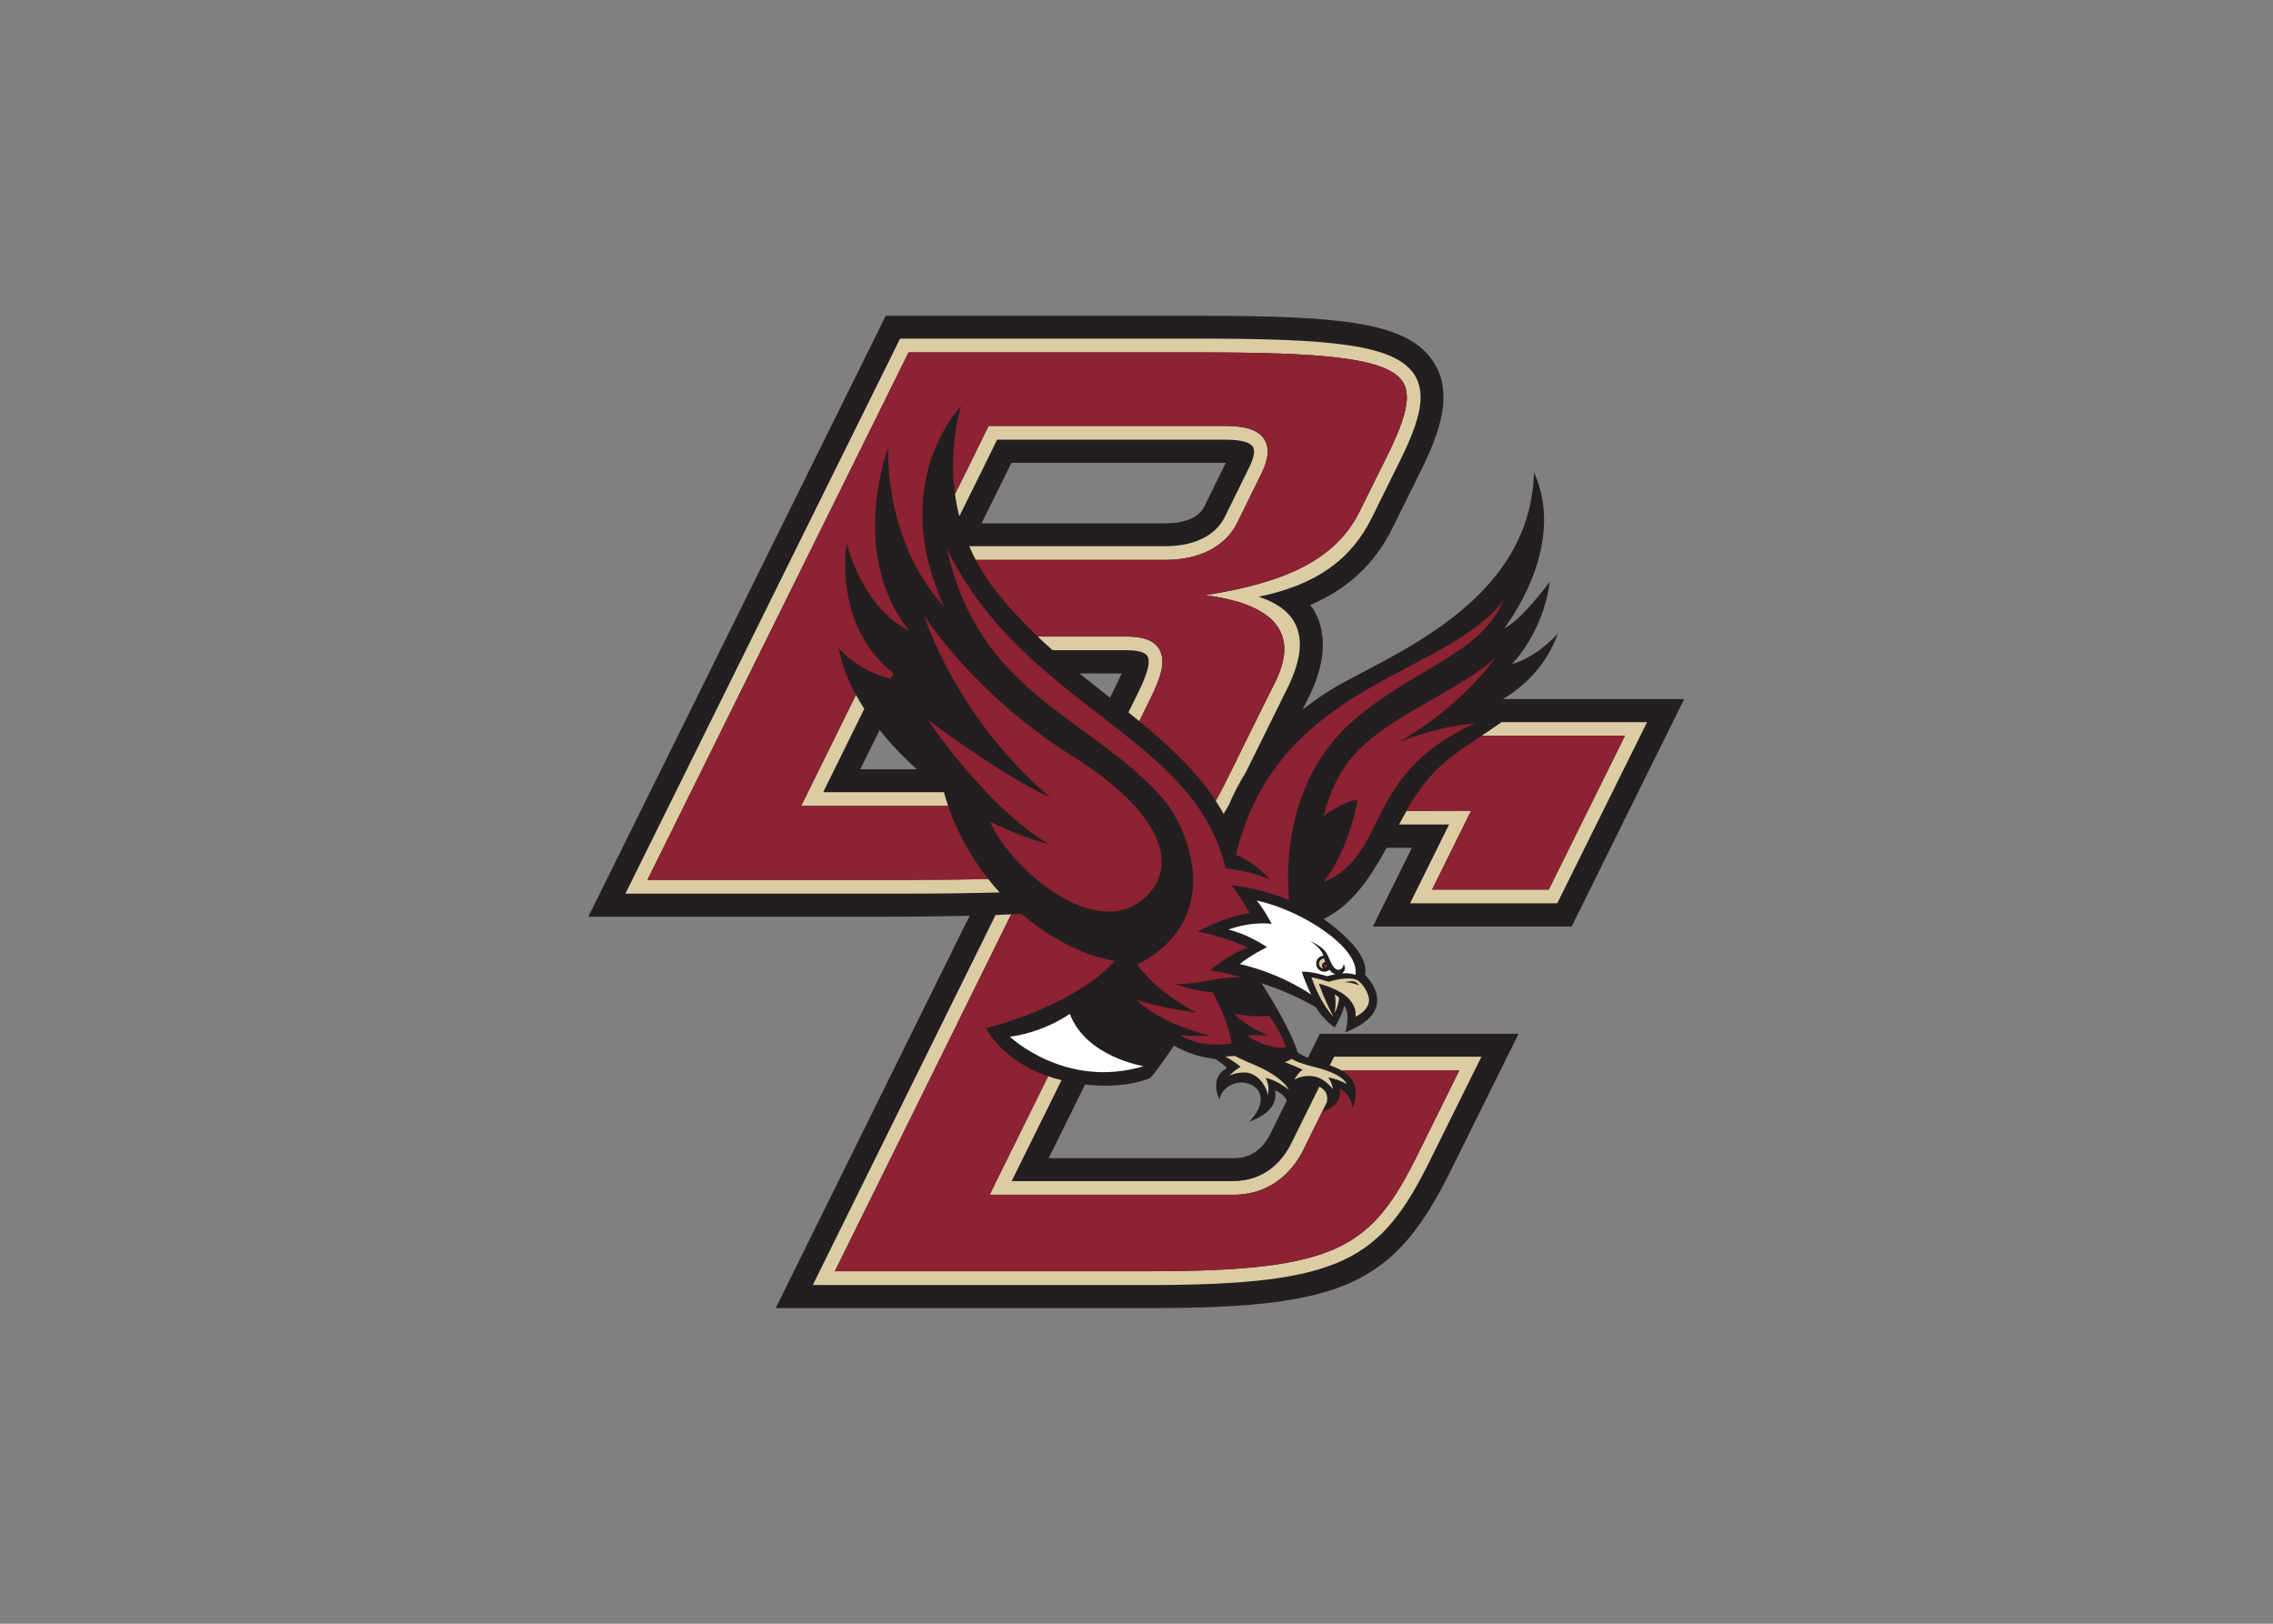 <svg clip-rule="evenodd" fill-rule="evenodd" stroke-linejoin="round" stroke-miterlimit="1.414" viewBox="0 0 560 400" xmlns="http://www.w3.org/2000/svg"><rect x="0" y="0" width="560" height="400" fill="#808080" stroke="none"/><g fill-rule="nonzero" transform="matrix(3.45 0 0 -3.45 -2180.74 732.981)"><path d="m720.15 129.76h-13.163c.576 1.165 1.514 3.065 2.6 5.26 2.976-.342 4.645.465 4.645.465.373.369 1.25 1.641 1.701 2.307 1.451-.828 2.831-.934 2.953-.948.653-.424.796-.605.826-.666-.504-.247-.768-.677-.768-1.232 0-.252.059-.536.172-.839l.056-.157.049.162c.085.313.355.637.709.834.403.226.865.276 1.3.136.446-.126.749-.404.855-.789.147-.515-.087-1.16-.634-1.771l-.154-.168.21.091c.826.324 1.351.759 1.567 1.287.08.189.107.364.107.526 0 .152-.027.268-.047.343.176-.056.569-.226.79-.611.021-.04.039-.08.057-.13l-1.154-2.345c-.872-1.755-2.234-1.755-2.677-1.755m-26.621 27.767c.47.951.94 1.91 1.384 2.805.891-1.121 1.846-2.077 2.65-2.805zm10.362 21s.213.43.438.884h15.309c-.298-.603-1.551-3.146-1.551-3.146-.367-.744-1.371-1.172-2.743-1.172h-13.15c.844 1.716 1.697 3.434 1.697 3.434m8.003-14.812-.528-1.075c-.719.565-1.441 1.141-2.169 1.731h3.008c-.082-.181-.183-.393-.311-.656m18.246-17.412h14.191l8.038 16.241h-3.44-9.509c1.376.807 3.043 2.246 3.936 4.682-1.694-1.83-3.29-2.183-3.29-2.183s2.217 2.177 2.708 5.884c-2.283-3.024-3.258-3.332-3.258-3.332s4.575 5.757 2.127 11.145c-.252-9.603-10.805-13.206-14.632-15.612-.685-.433-1.311-.881-1.893-1.341l.361.73c.327.654 1.086 2.199 1.086 3.915 0 .783-.159 1.611-.599 2.395-.085.156-.206.287-.308.432 2.734 1.164 4.633 2.964 5.9 5.535l2.005 4.046c.872 1.766 1.617 3.585 1.617 5.266 0 .86-.194 1.679-.67 2.435-1.8 2.905-6.469 3.372-16.928 3.372h-20.903-1.325l-21.244-42.914h20.29c2.626 0 4.921.026 6.942.072l-13.849-28.017h26.698c13.864 0 17.489 1.664 21.552 9.907l4.798 9.681h-14.19l-.853-1.718c-.261.112-.51.228-.724.38-.476 1.53-1.777 3.686-2.587 4.95 1.428-.465 2.73-1.046 3.879-1.718.537-.895 1.306-1.416 1.312-1.416l.034-.024.021.04c.025.035.543.919.664 1.516.17-.228.232-.547.232-.849 0-.505-.133-.969-.133-.986l-.021-.074.223.101c1.099.454 1.768 1.035 1.98 1.715l.039.168c.18.894-.45 1.728-.843 2.132.069.212.171 1.086-1.062 2.374-.602.629-1.243 1.161-1.896 1.604 2.06 1.012 3.319 2.939 4.506 5.085h1.806c-.63-1.245-2.788-5.619-2.788-5.619" fill="#231f20"/><g transform="matrix(.8 0 0 -.8 674.11 189.92)"><path d="m59.674 52.209c.774.959 1.322 2.084 1.322 2.084s-1.584-.292-3.869.504c0 0 1.595.316 3.461 1.57 0 0-1.501.728-2.43 1.504 3.834.896 6.366 2.729 6.366 2.729s-.653-1.371-.827-2.047c1-.018 2.241.404 2.241.404.236-.064.489-.126.748-.17-.2-.062-.38-.208-.53-.404-.247.222-.629.229-.902.025-.314-.241-.373-.697-.137-1.012.133-.157.314-.253.502-.269-.173-.664-1.168-1.307-1.168-1.307 1.829.864 1.47 1.466 2.033 2.254.485.68 1.025.083.915-.217.275.363.11.686-.12.848.429-.034.843-.001 1.2.125.423-2.374-4.749-5.755-8.805-6.621zm8.766 7.65c1.166.897.664 1.907.664 1.907.7-.708.046-1.529-.157-1.766-.185-.077-.507-.141-.507-.141zm-25.457 2.463c-2.713 1.815-5.362 2.031-5.362 2.031s4.972 4.728 11.945 2.639c0 0-5.126-.818-6.584-4.67z" fill="#fff"/><path d="m27.832 2.051-24.52 49.539h25.002c3.166 0 5.947-.045 8.404-.108-.362-.385-.692-.776-1.023-1.205-2.181.063-4.626.082-7.381.082h-23.033c.836-1.693 22.978-46.431 23.311-47.079h25.748c10.841 0 16.985.409 18.383 2.657.229.371.344.812.344 1.357 0 1.155-.547 2.771-1.692 5.094l-2.506 5.056c-2.097 4.269-6.507 6.371-13.809 7.506 3.718.481 9.193 1.971 6.219 7.84-.881 1.729-3.888 7.846-3.888 7.846-.484.986-.931 1.876-1.387 2.666.244.385.49.777.709 1.17.149-.253.306-.509.459-.772.385-.936.884-1.921 1.519-2.937l3.678-7.436c.769-1.547 1.147-2.854 1.147-3.99 0-.743-.168-1.387-.489-1.975-.567-1.008-1.618-1.763-3.181-2.273 5.125-1.066 8.246-3.283 10.121-7.1l2.504-5.066c1.09-2.2 1.822-4.082 1.822-5.635 0-.731-.166-1.402-.531-1.988-1.723-2.759-7.635-3.25-19.422-3.25h-26.131-.377zm7.896 7.793-1.584 3.242-1.412 2.84c.089.644.215 1.304.385 1.988.986-2.009 2.125-4.293 2.125-4.293s.875-1.791 1.25-2.551h20.377c1.7 0 2.267.342 2.449.637.077.116.108.271.108.43 0 .428-.221.984-.44 1.422l-2.174 4.419c-.822 1.653-2.734 2.597-5.269 2.597h-17.535c.174.413.359.819.578 1.227h16.957c3.005 0 5.325-1.198 6.369-3.287 0 0 2.16-4.402 2.17-4.414.375-.758.561-1.414.561-1.975 0-.399-.093-.757-.282-1.062-.517-.833-1.626-1.219-3.492-1.219h-20.756-.385zm4.389 18.801c.439.422.885.826 1.332 1.219h6.645c.68 0 1.549.09 1.82.531.078.125.111.281.111.49 0 .736-.519 1.899-.949 2.779l-.863 1.746c.329.259.651.525.972.79l.983-2.002c.942-1.907 1.437-3.395.777-4.461-.451-.734-1.388-1.092-2.851-1.092zm-16.228 5.209-4.889 9.91h13.119c-.134-.411-.259-.823-.373-1.231h-10.777c.408-.823 2.132-4.313 3.668-7.439-.259-.408-.513-.819-.748-1.24zm57.633 2.429c-.617.442-1.208.834-1.779 1.211h12.797c-.754 1.534-6.5 13.131-6.803 13.734h-10.414c.668-1.343 3.479-7.035 3.479-7.035l-5.76.014c-.226.397-.448.798-.67 1.209h4.465c-.672 1.359-3.483 7.037-3.483 7.037h13.139l8.018-16.17h-.986-12.002zm-43.772 17.15c-.449.033-.909.037-1.394.063l-16.316 33.027h30.062c17.25 0 20.664-2.253 25.098-11.248l4.527-9.135h-13.152l-.385.77c.403.146.787.304 1.123.494.009-.014.017-.033.02-.045h10.42c-.691 1.412-3.649 7.377-3.649 7.377-4.156 8.426-7.053 10.557-24.002 10.557h-28.096c.615-1.225 10.556-21.351 15.744-31.854zm27.934 3.948c-.135 0-.27.056-.353.176-.164.202-.124.483.08.642.059.05.129.07.203.084-.144-.116-.167-.315-.057-.461.058-.076.142-.121.225-.127-.036-.11-.07-.215-.098-.314zm-1.138 1.676c.263.697.798 2.236 1.97 3.517-.926-1.757-1.295-2.953-1.295-2.953s1.883.459 2.702 1.387c.667.746.588 1.391.55 1.574.179-.089.955-.469 1.166-1.156.067-.23.079-.487-.023-.776-.296-.883-.937-1.316-.942-1.322-.827-.447-2.571.127-2.58.127-.008 0-.791-.258-1.548-.398zm3.644.355c.172.008.271.037.271.037.159.075.358.334.358.334s-.661-.295-1.336-.281c.289-.083.535-.098.707-.09zm-1.572 1.174c.186.644.006 1.68.006 1.68.383-.798.4-1.385.4-1.385-.139-.151-.406-.295-.406-.295zm-8.879 5.49s-.346.034-.869.047c.405.22 1.213.757 1.361.934-.375.158-1.018.769-1.018.769s1.124-.498 1.979-.154c1.175.475 1.486 1.861 1.486 1.861s.177-.888-.226-1.486c.878.1 2.07 1.031 2.07 1.031s-.48-1.126-3.119-2.232c-1.424-.597-1.664-.77-1.664-.77zm5.023.252s-.199.19-.595.299c0 0 1.432.554 1.599.693-.39.216-.736.871-.736.871s.787-.498 1.836-.269c.945.196 1.605 1.135 1.605 1.135s-.062-.644-.437-1.055c.81.097 1.664.574 1.664.574s-.249-.876-2.91-1.521c-1.505-.364-2.026-.727-2.026-.727zm-21.715 1.561c-2.871 5.825-5.224 10.578-5.224 10.578h21.729c3.73 0 5.535-2.517 6.279-4.014 0 0 1.096-2.215 2.086-4.227.082-.322.055-.614-.08-.887-.127-.218-.326-.401-.582-.515l-2.52 5.086c-.615 1.237-2.112 3.338-5.183 3.338h-19.76c.288-.58 2.147-4.346 4.451-9.01-.425-.104-.817-.223-1.196-.35z" fill="#dbcca4"/><path d="m28.592 3.281c-.333.649-22.474 45.386-23.311 47.078h23.033c2.755 0 5.201-.018 7.381-.082-1.538-1.937-2.779-4.165-3.576-6.512h-13.119l4.888-9.912c-.71-1.313-1.265-2.702-1.533-4.16 1.496 1.64 3.383 2.39 4.625 2.719l.281-.479c-5.5-4.311-4.189-11.633-4.189-11.633s1.274 5.672 5.547 7.807c-5.458-6.931-1.84-16.338-1.84-16.338s-.51 8.145 5 14.236c-5.147-11.22 1.504-17.941 1.504-17.941s-1.148 3.41-.553 7.861l1.416-2.841 1.582-3.239h21.141c1.865 0 2.975.383 3.492 1.217.189.305.281.664.281 1.063 0 .561-.185 1.217-.56 1.974-.01.014-2.17 4.414-2.17 4.414-1.043 2.088-3.363 3.287-6.369 3.287h-16.955c.494.955 1.108 1.918 1.865 2.868 1.145 1.436 2.383 2.757 3.664 3.976h7.977c1.462 0 2.4.359 2.851 1.092.659 1.066.164 2.556-.777 4.461l-.982 2.002c2.658 2.184 5.071 4.425 6.818 7.103.458-.79.902-1.679 1.387-2.666 0 0 3.006-6.117 3.888-7.845 2.974-5.869-2.5-7.361-6.218-7.842 7.302-1.135 11.71-3.235 13.809-7.502l2.507-5.057c1.144-2.324 1.692-3.94 1.692-5.095 0-.544-.117-.987-.346-1.358-1.4-2.247-7.545-2.656-18.385-2.656h-25.748zm3.395 17.453c2.896 13.091 12.601 14.916 19.193 22.238 2.036 2.271 5.636 9.867-1.055 14.311-.335.229-.745.429-1.129.631.209.335.571.727.853 1.029 1.71 1.895 4.434 3.266 4.434 3.266s-3.173-.41-5.293-1.117c2.14 2.19 6.447 3.156 6.447 3.156s-1.407.106-2.634-.033c2.151 1.294 4.634.726 4.634.726-.372-2.233-1.703-4.545-1.703-4.545s-1.414-.032-3.431-.769c1.012.08 2.219-.097 3.478-.356.986-.202 1.882-.231 2.613-.201-.891-.238-1.814-.459-2.775-.631l-.092-.021.069-.063c.018-.01 1.547-1.353 3.283-1.933-2.053-1.013-4.352-1.422-4.374-1.422l-.137-.033.125-.057c.029-.026 2.938-1.49 4.566-1.568-.9-1.54-1.56-2.408-1.566-2.415l-.062-.082.103.02c.034 0 2.297.168 5.025 1.307-.237-2.35-.544-10.681 5.842-16.129 5.33-4.57 11.277-5.838 13.324-10.674-5.246 6.937-20.147 7.282-23.922 22.768 1.694.643 3.037 2.16 3.037 2.16-.82-.335-1.677-.554-2.384-.713-.362-.071-1.063-.191-1.12-.197-.251-.037-.439-.071-.439-.071-.381-1.596-1.187-3.785-2.869-6.013-5.4-7.167-16.645-11.27-22.041-22.568zm-2.01 6.014s2.702 8.947 11.24 16.238c-4.353-1.958-10.904-6.914-10.904-6.914s5.099 7.695 10.744 11.074c-2.519-.608-5.209-1.994-5.209-1.994 1.919 4.369 10.045 11.298 14.301 6.312 2.942-3.442-.685-8.239-6.785-12.053-9.009-5.622-13.387-12.664-13.387-12.664zm50.994 3.795c-4.193 3.637-10.537 5.404-13.494 9.793-.879 1.31-1.462 2.848-1.844 4.342.781-.588 1.951-1.32 3.037-1.479 0 0-.647 4.256-3.037 7.369 5.971-2.545 3.362-9.547 13.467-14.141-2.66.044-6.758 1.627-6.758 1.627 5.716-3.242 8.629-7.511 8.629-7.511zm-1.225 6.951c-2.496 1.66-4.601 2.941-6.599 6.502-.037.07-.068.146-.108.211l5.76-.014s-2.809 5.692-3.477 7.035h10.414c.303-.603 6.049-12.201 6.803-13.734zm-41.068 15.908c-.299.018-.613.023-.928.037-5.188 10.502-15.127 30.627-15.742 31.852h28.094c16.949 0 19.846-2.127 24.002-10.555 0 0 2.959-5.965 3.649-7.379h-10.42c-.004.014-.011.033-.02.047.661.391 1.141.946 1.18 1.842.017.365-.034.784-.174 1.262l-.08.265-.051-.265c-.185-.975-.851-1.388-1.117-1.514.016.062.033.146.033.238.027.481-.143 1.289-1.402 1.75l-.178.07.098-.166c.15-.225.244-.449.295-.662-.99 2.013-2.086 4.231-2.086 4.231-.744 1.496-2.55 4.012-6.281 4.012h-21.727s2.352-4.754 5.222-10.578c-4.158-1.421-5.544-4.292-5.544-4.292s7.711-1.83 11.498-5.997c-2.925-.533-5.817-2.052-8.32-4.197zm27.18 4.469c-.064-.014-.127.006-.162.062-.05.064-.039.163.031.223.069.064.174.043.227-.033.007 0 .011-.02.013-.03-.038-.066-.076-.146-.109-.222zm-8.215 4.431c1.184 1.232 3.016 1.911 3.016 1.911s-1.305.064-1.869.021c1.32 1.035 3.218 1.213 3.48 1.066-.405-1.357-1.509-2.816-1.509-2.816s-1.236.203-3.118-.182z" fill="#8c2232"/></g></g></svg>